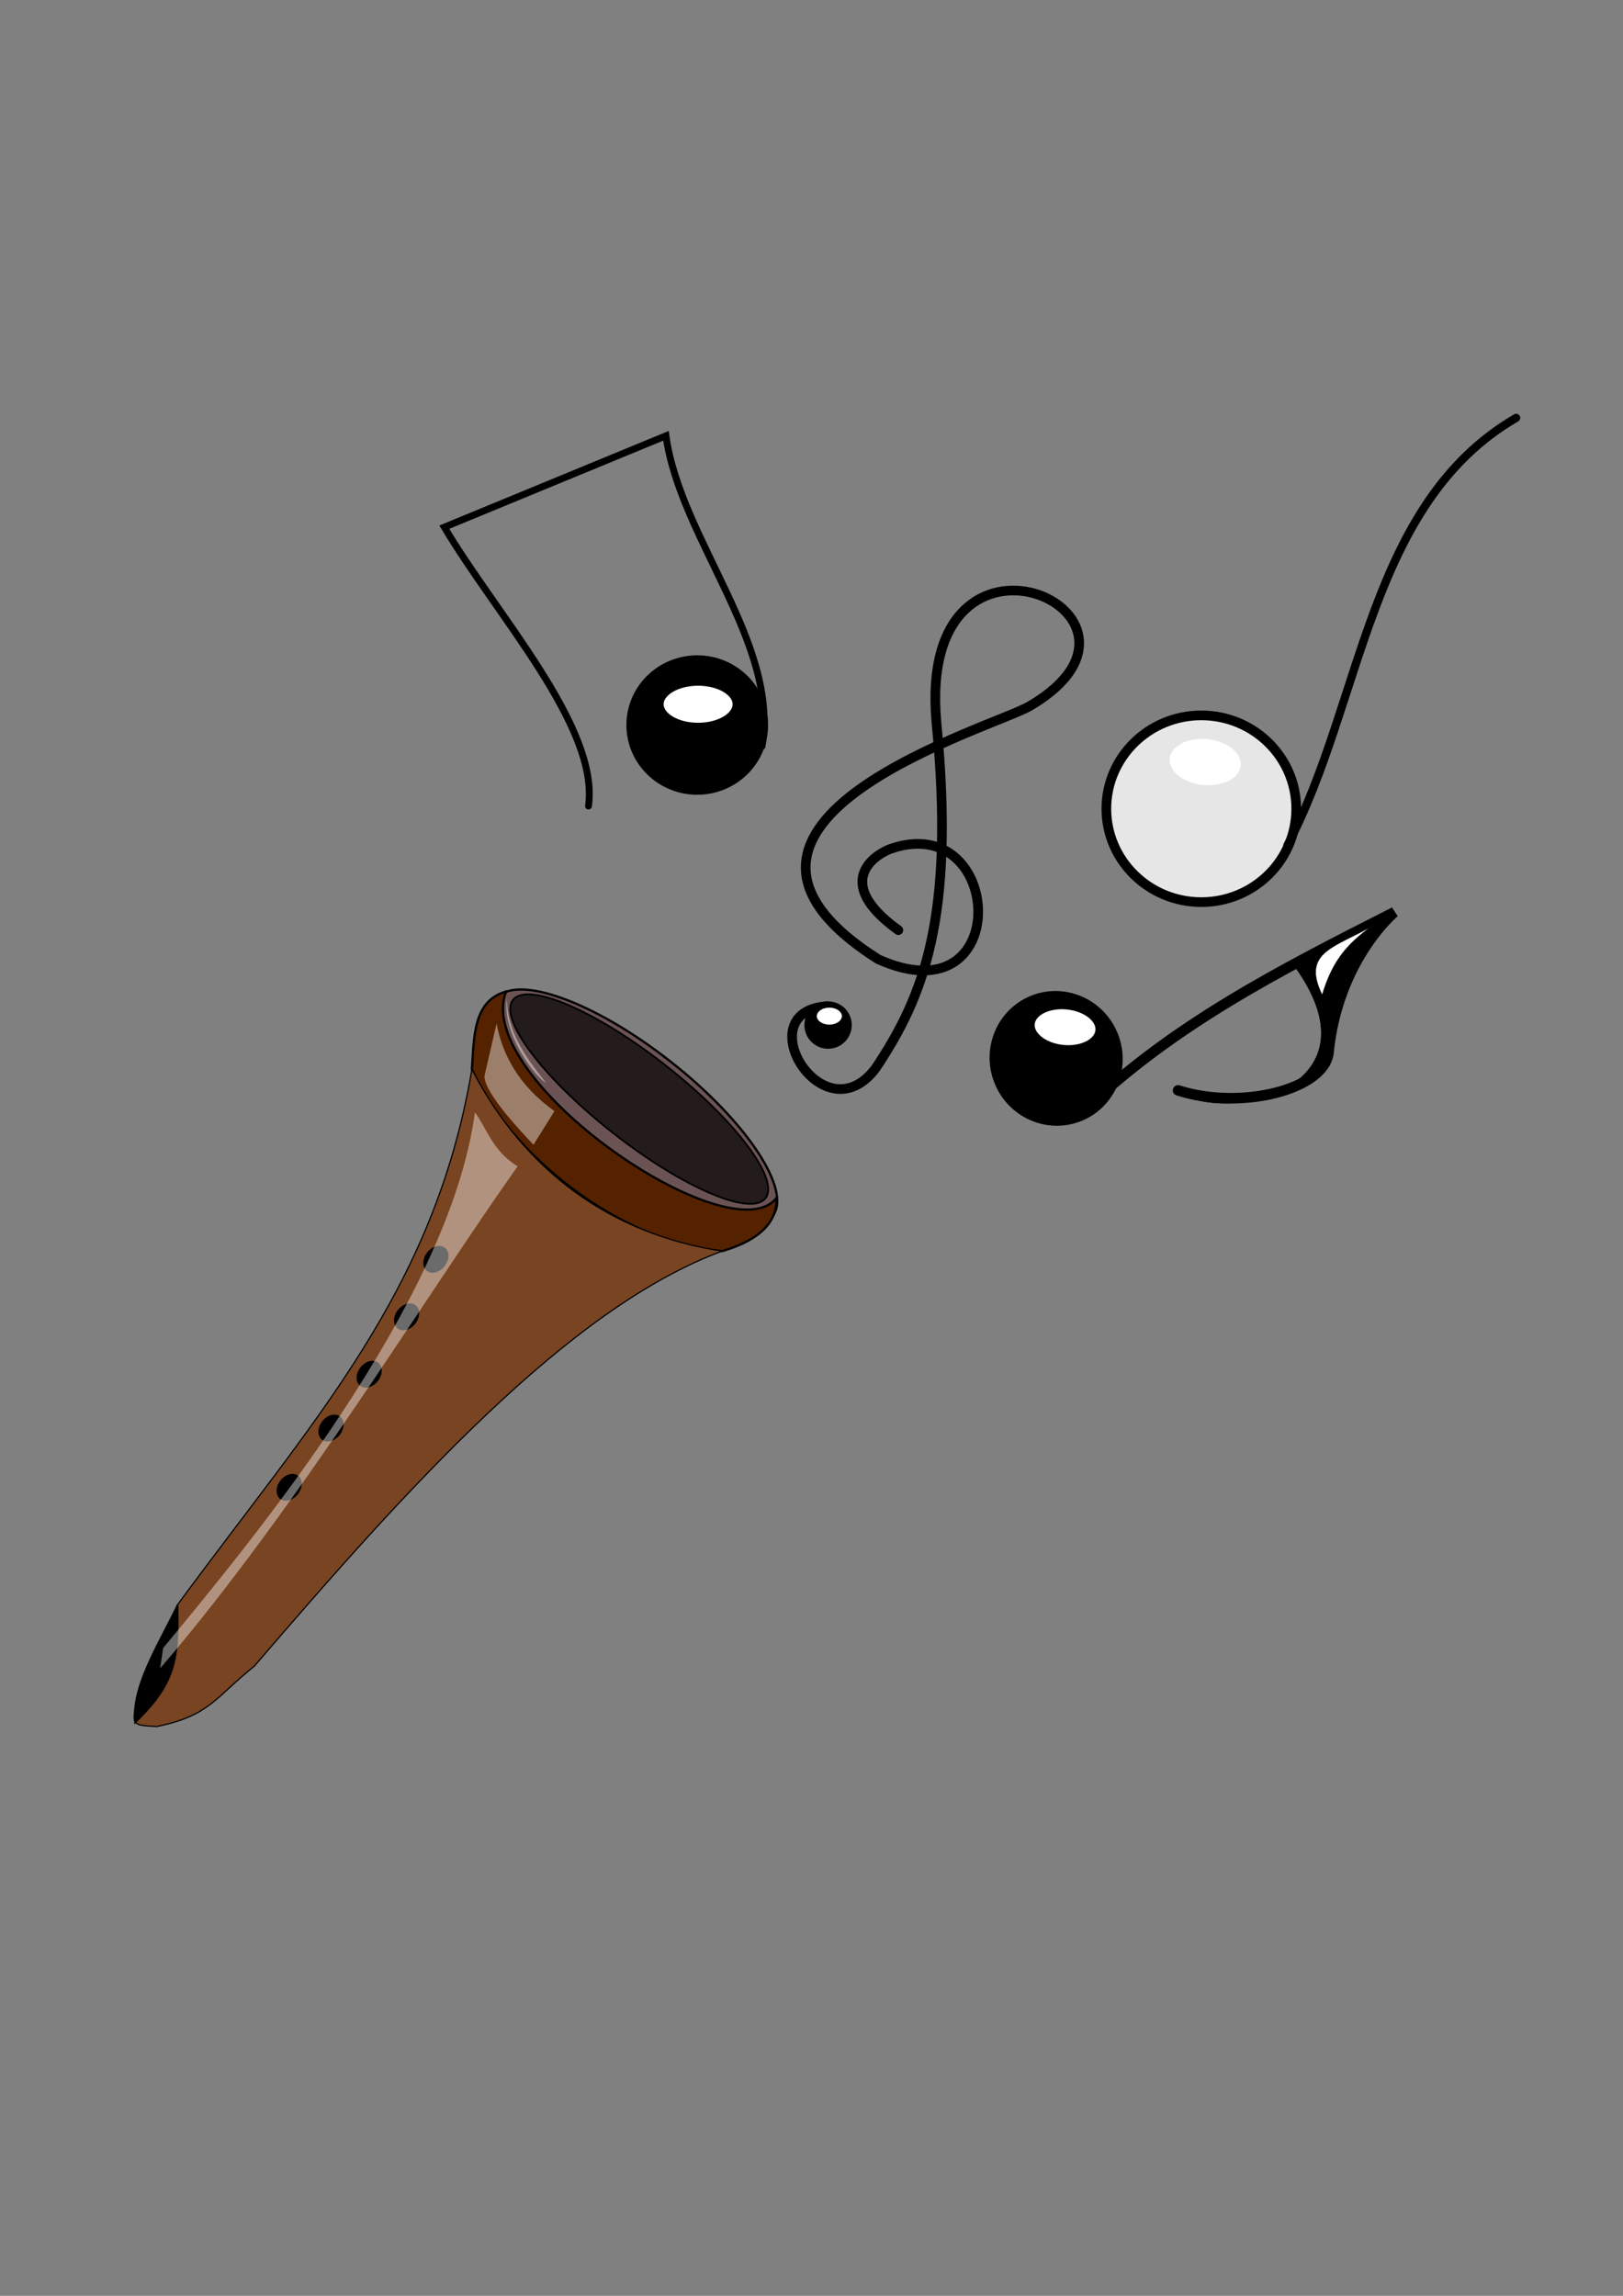 <?xml version="1.0" encoding="UTF-8" standalone="no"?>
<svg
   xmlns:dc="http://purl.org/dc/elements/1.1/"
   xmlns:cc="http://creativecommons.org/ns#"
   xmlns:rdf="http://www.w3.org/1999/02/22-rdf-syntax-ns#"
   xmlns:svg="http://www.w3.org/2000/svg"
   xmlns="http://www.w3.org/2000/svg"
   xmlns:sodipodi="http://sodipodi.sourceforge.net/DTD/sodipodi-0.dtd"
   xmlns:inkscape="http://www.inkscape.org/namespaces/inkscape"
   width="210mm"
   height="297mm"
   viewBox="0 0 210 297"
   version="1.1"
   id="svg8150"
   inkscape:version="1.0.2-2 (e86c870879, 2021-01-15)"
   sodipodi:docname="Musik.svg">
  <rect x="0" y="0" width="210" height="297" fill="#808080" stroke="none"/>
  <defs
     id="defs8144" />
  <sodipodi:namedview
     id="base"
     pagecolor="#ffffff"
     bordercolor="#666666"
     borderopacity="1.0"
     inkscape:pageopacity="0.0"
     inkscape:pageshadow="2"
     inkscape:zoom="0.7"
     inkscape:cx="225.40772"
     inkscape:cy="482.75039"
     inkscape:document-units="mm"
     inkscape:current-layer="g17349"
     inkscape:document-rotation="0"
     showgrid="false"
     inkscape:window-width="1680"
     inkscape:window-height="987"
     inkscape:window-x="1272"
     inkscape:window-y="-8"
     inkscape:window-maximized="1" />
  <g
     inkscape:label="Ebene 1"
     inkscape:groupmode="layer"
     id="layer1">
    <g
       id="g9124"
       transform="matrix(0.383,0,0,0.383,58.189,83.128)">
      <g
         id="g17349">
        <g
           id="g8867"
           transform="matrix(1.192,0.936,-0.936,1.192,13.374,-40.021)" />
        <g
           id="g17436">
          <g
             id="g17370"
             transform="matrix(1.192,0.936,-0.936,1.192,13.374,-40.021)">
            <ellipse
               style="fill:#6c5353;fill-opacity:1;stroke:#000000;stroke-width:0.509;stroke-linecap:round;stroke-opacity:1"
               id="path3644-7-7"
               cx="105.711"
               cy="82.33"
               rx="39.214"
               ry="13.071" />
            <ellipse
               style="fill:#241c1c;fill-opacity:1;stroke:#000000;stroke-width:0.404;stroke-linecap:round;stroke-opacity:1"
               id="path3644-4-1-3"
               cx="105.424"
               cy="80.153"
               rx="35.776"
               ry="9.541" />
            <g
               id="g17287">
              <g
                 id="g17279">
                <g
                   id="g17272">
                  <g
                     id="g17266">
                    <g
                       id="g17261">
                      <g
                         id="g17257">
                        <path
                           style="fill:#552200;fill-opacity:1;stroke:#000000;stroke-width:0.508px;stroke-linecap:butt;stroke-linejoin:miter;stroke-opacity:1"
                           d="m 67.284,79.624 c -4.586,6.244 0.817,12.565 4.706,18.342 18.362,9.804 50.019,9.934 68.909,-2.604 3.749,-5.231 6.504,-11.704 2.191,-16.785 0.09,16.599 -69.745,21.15 -75.807,1.047 z"
                           id="path3669-0-0"
                           sodipodi:nodetypes="cccccc" />
                      </g>
                    </g>
                  </g>
                </g>
              </g>
            </g>
            <path
               style="fill:#784421;stroke:#000000;stroke-width:0.265px;stroke-linecap:butt;stroke-linejoin:miter;stroke-opacity:1"
               d="m 71.991,97.966 c 24.059,44.217 20.422,83.157 22.088,134.291 3.121,13.91 3.139,19.096 7.778,25.651 1.19,1.681 2.319,0.739 5.318,-1.329 7.804,-9.178 6.274,-13.121 8.82,-24.054 2.266,-51.505 5.654,-105.887 24.905,-137.163 -21.853,12.375 -45.598,13.189 -68.909,2.604 z"
               id="path8232"
               sodipodi:nodetypes="ccscccc" />
            <path
               style="fill:#000000;stroke:#000000;stroke-width:0.265px;stroke-linecap:butt;stroke-linejoin:miter;stroke-opacity:1"
               d="m 102.899,258.984 c 1.764,-12.851 -1.123,-17.339 -8.82,-26.727 2.38,11.402 3.039,19.939 8.82,26.727 z"
               id="path8234"
               sodipodi:nodetypes="ccc" />
            <ellipse
               style="fill:#000000;stroke-width:0.765;stroke-linecap:round"
               id="path8236"
               cx="91.828"
               cy="136.233"
               rx="2.472"
               ry="3.274" />
            <ellipse
               style="fill:#000000;stroke-width:0.765;stroke-linecap:round"
               id="path8236-8"
               cx="94.613"
               cy="150.339"
               rx="2.472"
               ry="3.274" />
            <ellipse
               style="fill:#000000;stroke-width:0.765;stroke-linecap:round"
               id="path8236-3"
               cx="95.95"
               cy="165.554"
               rx="2.472"
               ry="3.274" />
            <ellipse
               style="fill:#000000;stroke-width:0.765;stroke-linecap:round"
               id="path8236-30"
               cx="96.67"
               cy="180.252"
               rx="2.472"
               ry="3.274" />
            <ellipse
               style="fill:#000000;stroke-width:0.765;stroke-linecap:round"
               id="path8236-9"
               cx="97.488"
               cy="196.389"
               rx="2.472"
               ry="3.274" />
            <path
               style="fill:#ffffff;fill-opacity:0.419;stroke:none;stroke-width:0.265px;stroke-linecap:butt;stroke-linejoin:miter;stroke-opacity:1"
               d="m 97.518,241.905 c 0.754,-29.703 2.853,-99.676 -19.088,-136.827 4.286,1.193 8.521,4.392 14.93,3.591 1.742,35.605 8.504,90.826 6.426,137.205 z"
               id="path8287"
               sodipodi:nodetypes="ccccc" />
            <path
               style="fill:#ffffff;fill-opacity:0.42;stroke:none;stroke-width:0.265px;stroke-linecap:butt;stroke-linejoin:miter;stroke-opacity:1"
               d="M 93.171,102.715 92.226,93.927 C 82.343,94.412 75.177,91.063 70.02,86.557 l 5.103,10.867 c 2.261,2.95 14.001,4.68 18.048,5.292 z"
               id="path8850"
               sodipodi:nodetypes="ccccc" />
            <path
               style="fill:#ffffff;fill-opacity:0.423;stroke:none;stroke-width:0.265px;stroke-linecap:butt;stroke-linejoin:miter;stroke-opacity:1"
               d="m 68.421,80.782 c 4.143,7.133 16.446,9.853 18.442,9.354 -7.965,-1.877 -14.066,-3.883 -18.442,-9.354 z"
               id="path8852"
               sodipodi:nodetypes="ccc" />
          </g>
          <g
             id="g9084">
            <g
               id="g9033">
              <ellipse
                 style="fill:#e6e6e6;fill-opacity:1;stroke:#000000;stroke-width:3.265;stroke-linecap:round;stroke-miterlimit:4;stroke-dasharray:none;stroke-opacity:1"
                 id="path8893-32"
                 cx="253.906"
                 cy="56.127"
                 rx="32.072"
                 ry="31.538" />
              <path
                 style="fill:none;stroke:#000000;stroke-width:2.765;stroke-linecap:round;stroke-linejoin:miter;stroke-miterlimit:4;stroke-dasharray:none;stroke-opacity:1"
                 d="M 282.99,68.51 C 308.479,20.209 310.233,-46.803 360.279,-75.905"
                 id="path8954"
                 sodipodi:nodetypes="cc" />
              <ellipse
                 style="fill:#ffffff;fill-opacity:1;stroke:none;stroke-width:3.508;stroke-linecap:round;stroke-miterlimit:4;stroke-dasharray:none;stroke-opacity:1"
                 id="path8956-1-7"
                 transform="rotate(5.78)"
                 cx="258.009"
                 cy="14.446"
                 rx="12.059"
                 ry="7.771" />
            </g>
          </g>
          <g
             id="g9001"
             transform="matrix(0.71,0,0,0.71,-1.015,21.398)">
            <circle
               style="fill:#000000;fill-opacity:1;stroke:#000000;stroke-width:3.265;stroke-linecap:round;stroke-miterlimit:4;stroke-dasharray:none;stroke-opacity:1"
               id="path8893"
               sodipodi:type="arc"
               sodipodi:cx="35.814117"
               sodipodi:cy="40.624966"
               sodipodi:rx="32.072342"
               sodipodi:ry="31.537804"
               sodipodi:start="0"
               sodipodi:end="6.2356425"
               sodipodi:open="true"
               sodipodi:arc-type="arc"
               d="M 67.886,40.625 A 32.072,31.538 0 0 1 36.195,72.161 32.072,31.538 0 0 1 3.751,41.375 32.072,31.538 0 0 1 34.671,9.107 32.072,31.538 0 0 1 67.85,39.126" />
            <ellipse
               style="fill:#000000;fill-opacity:1;stroke:#000000;stroke-width:3.265;stroke-linecap:round;stroke-miterlimit:4;stroke-dasharray:none;stroke-opacity:1"
               id="path8893-3"
               cx="119.202"
               cy="9.087"
               rx="32.072"
               ry="31.538" />
            <path
               style="fill:none;stroke:#000000;stroke-width:3.265;stroke-linecap:round;stroke-linejoin:miter;stroke-miterlimit:4;stroke-dasharray:none;stroke-opacity:1"
               d="M 67.469,47.625 C 72.644,10.009 23.606,-43.304 -1.134,-85.045 L 104.321,-128.512 c 6.814,49.072 54.049,98.662 45.735,147.694"
               id="path8917"
               sodipodi:nodetypes="cccc" />
            <ellipse
               style="fill:#ffffff;fill-opacity:1;stroke:#000000;stroke-width:5.368;stroke-linecap:round;stroke-miterlimit:4;stroke-dasharray:none;stroke-opacity:1"
               id="path8956"
               cx="119.621"
               cy="-0.802"
               rx="19.092"
               ry="11.493" />
            <circle
               style="fill:#ffffff;fill-opacity:1;stroke:#000000;stroke-width:5.196;stroke-linecap:round;stroke-miterlimit:4;stroke-dasharray:none;stroke-opacity:1"
               id="path8956-6"
               sodipodi:type="arc"
               sodipodi:cx="35.297131"
               sodipodi:cy="28.063332"
               sodipodi:rx="17.889523"
               sodipodi:ry="11.492589"
               sodipodi:start="0"
               sodipodi:end="6.2356425"
               sodipodi:open="true"
               sodipodi:arc-type="arc"
               d="M 53.187,28.063 A 17.89,11.493 0 0 1 35.51,39.555 17.89,11.493 0 0 1 17.413,28.337 17.89,11.493 0 0 1 34.659,16.578 17.89,11.493 0 0 1 53.166,27.517" />
          </g>
          <g
             id="g9078">
            <g
               id="g9024"
               transform="translate(-18.709,115.995)">
              <g
                 id="g8943"
                 transform="rotate(63.185,215.685,31.035)" />
              <g
                 id="g9048"
                 transform="matrix(0.673,0.068,-0.068,0.673,97.313,-98.337)">
                <ellipse
                   style="fill:#000000;fill-opacity:1;stroke:#000000;stroke-width:3.265;stroke-linecap:round;stroke-miterlimit:4;stroke-dasharray:none;stroke-opacity:1"
                   id="path8893-5"
                   transform="rotate(63.185,215.685,31.035)"
                   cx="327.138"
                   cy="100.493"
                   rx="32.072"
                   ry="31.538" />
                <path
                   style="fill:none;stroke:#000000;stroke-width:5.265;stroke-linecap:round;stroke-linejoin:miter;stroke-miterlimit:4;stroke-dasharray:none;stroke-opacity:1"
                   d="M 357.568,99.798 C 332.218,40.472 326.154,-20.183 319.654,-83.388 c 0,0 11.755,34.778 53.521,55.842 16.526,8.335 11.578,51.093 -9.258,76.947"
                   id="path8939"
                   sodipodi:nodetypes="ccsc"
                   transform="rotate(63.185,215.685,31.035)" />
                <path
                   style="fill:#000000;stroke:#000000;stroke-width:0.265px;stroke-linecap:butt;stroke-linejoin:miter;stroke-opacity:1"
                   d="m 327.823,-27.423 c 74.253,-18.949 59.063,64.672 36.095,76.825 21.332,-33.586 21.956,-43.443 14.945,-74.742 l -35.075,-19.423 -24.133,-38.624 z"
                   id="path9035"
                   sodipodi:nodetypes="cccccc"
                   transform="rotate(63.185,215.685,31.035)" />
                <path
                   style="fill:#ffffff;stroke:#000000;stroke-width:0.265px;stroke-linecap:butt;stroke-linejoin:miter;stroke-opacity:1"
                   d="m 322.011,-70.807 c 4.358,16.802 10.393,25.824 23.339,35.938 -24.398,2.254 -19.723,-15.349 -23.339,-35.938 z"
                   id="path9037"
                   sodipodi:nodetypes="ccc"
                   transform="rotate(63.185,215.685,31.035)" />
                <ellipse
                   style="fill:#ffffff;fill-opacity:1;stroke:#000000;stroke-width:5.189;stroke-linecap:round;stroke-miterlimit:4;stroke-dasharray:none;stroke-opacity:1"
                   id="path8956-1"
                   cx="206.836"
                   cy="145.899"
                   rx="17.835"
                   ry="11.493" />
              </g>
            </g>
          </g>
          <g
             id="g9029">
            <path
               style="fill:none;stroke:#000000;stroke-width:3.265;stroke-linecap:round;stroke-linejoin:miter;stroke-miterlimit:4;stroke-dasharray:none;stroke-opacity:1"
               d="m 151.568,97.14 c -23.006,-16.582 -7.2,-25.898 -2.502,-27.515 38.27,-13.177 41.765,58.007 -4.302,37.343 -73.4,-46.575 40.453,-78.7 51.499,-85.706 52.558,-31.17 -38.673,-71.647 -31.845,5.575 6.445,66.062 -4.381,92.692 -20.411,116.795 -17.643,23.787 -43.741,-19.024 -16.631,-20.789"
               id="path8869"
               sodipodi:nodetypes="csccccc" />
            <circle
               style="fill:#000000;fill-opacity:1;stroke:none;stroke-width:1.465;stroke-linecap:round;stroke-miterlimit:4;stroke-dasharray:none"
               id="path8871"
               cx="127.827"
               cy="129.199"
               r="8" />
            <ellipse
               style="fill:#ffffff;fill-opacity:1;stroke:#000000;stroke-width:1.545;stroke-linecap:round;stroke-miterlimit:4;stroke-dasharray:none;stroke-opacity:1"
               id="path8956-5"
               cx="128.249"
               cy="126.173"
               rx="5.006"
               ry="3.633" />
          </g>
        </g>
      </g>
    </g>
  </g>
</svg>
